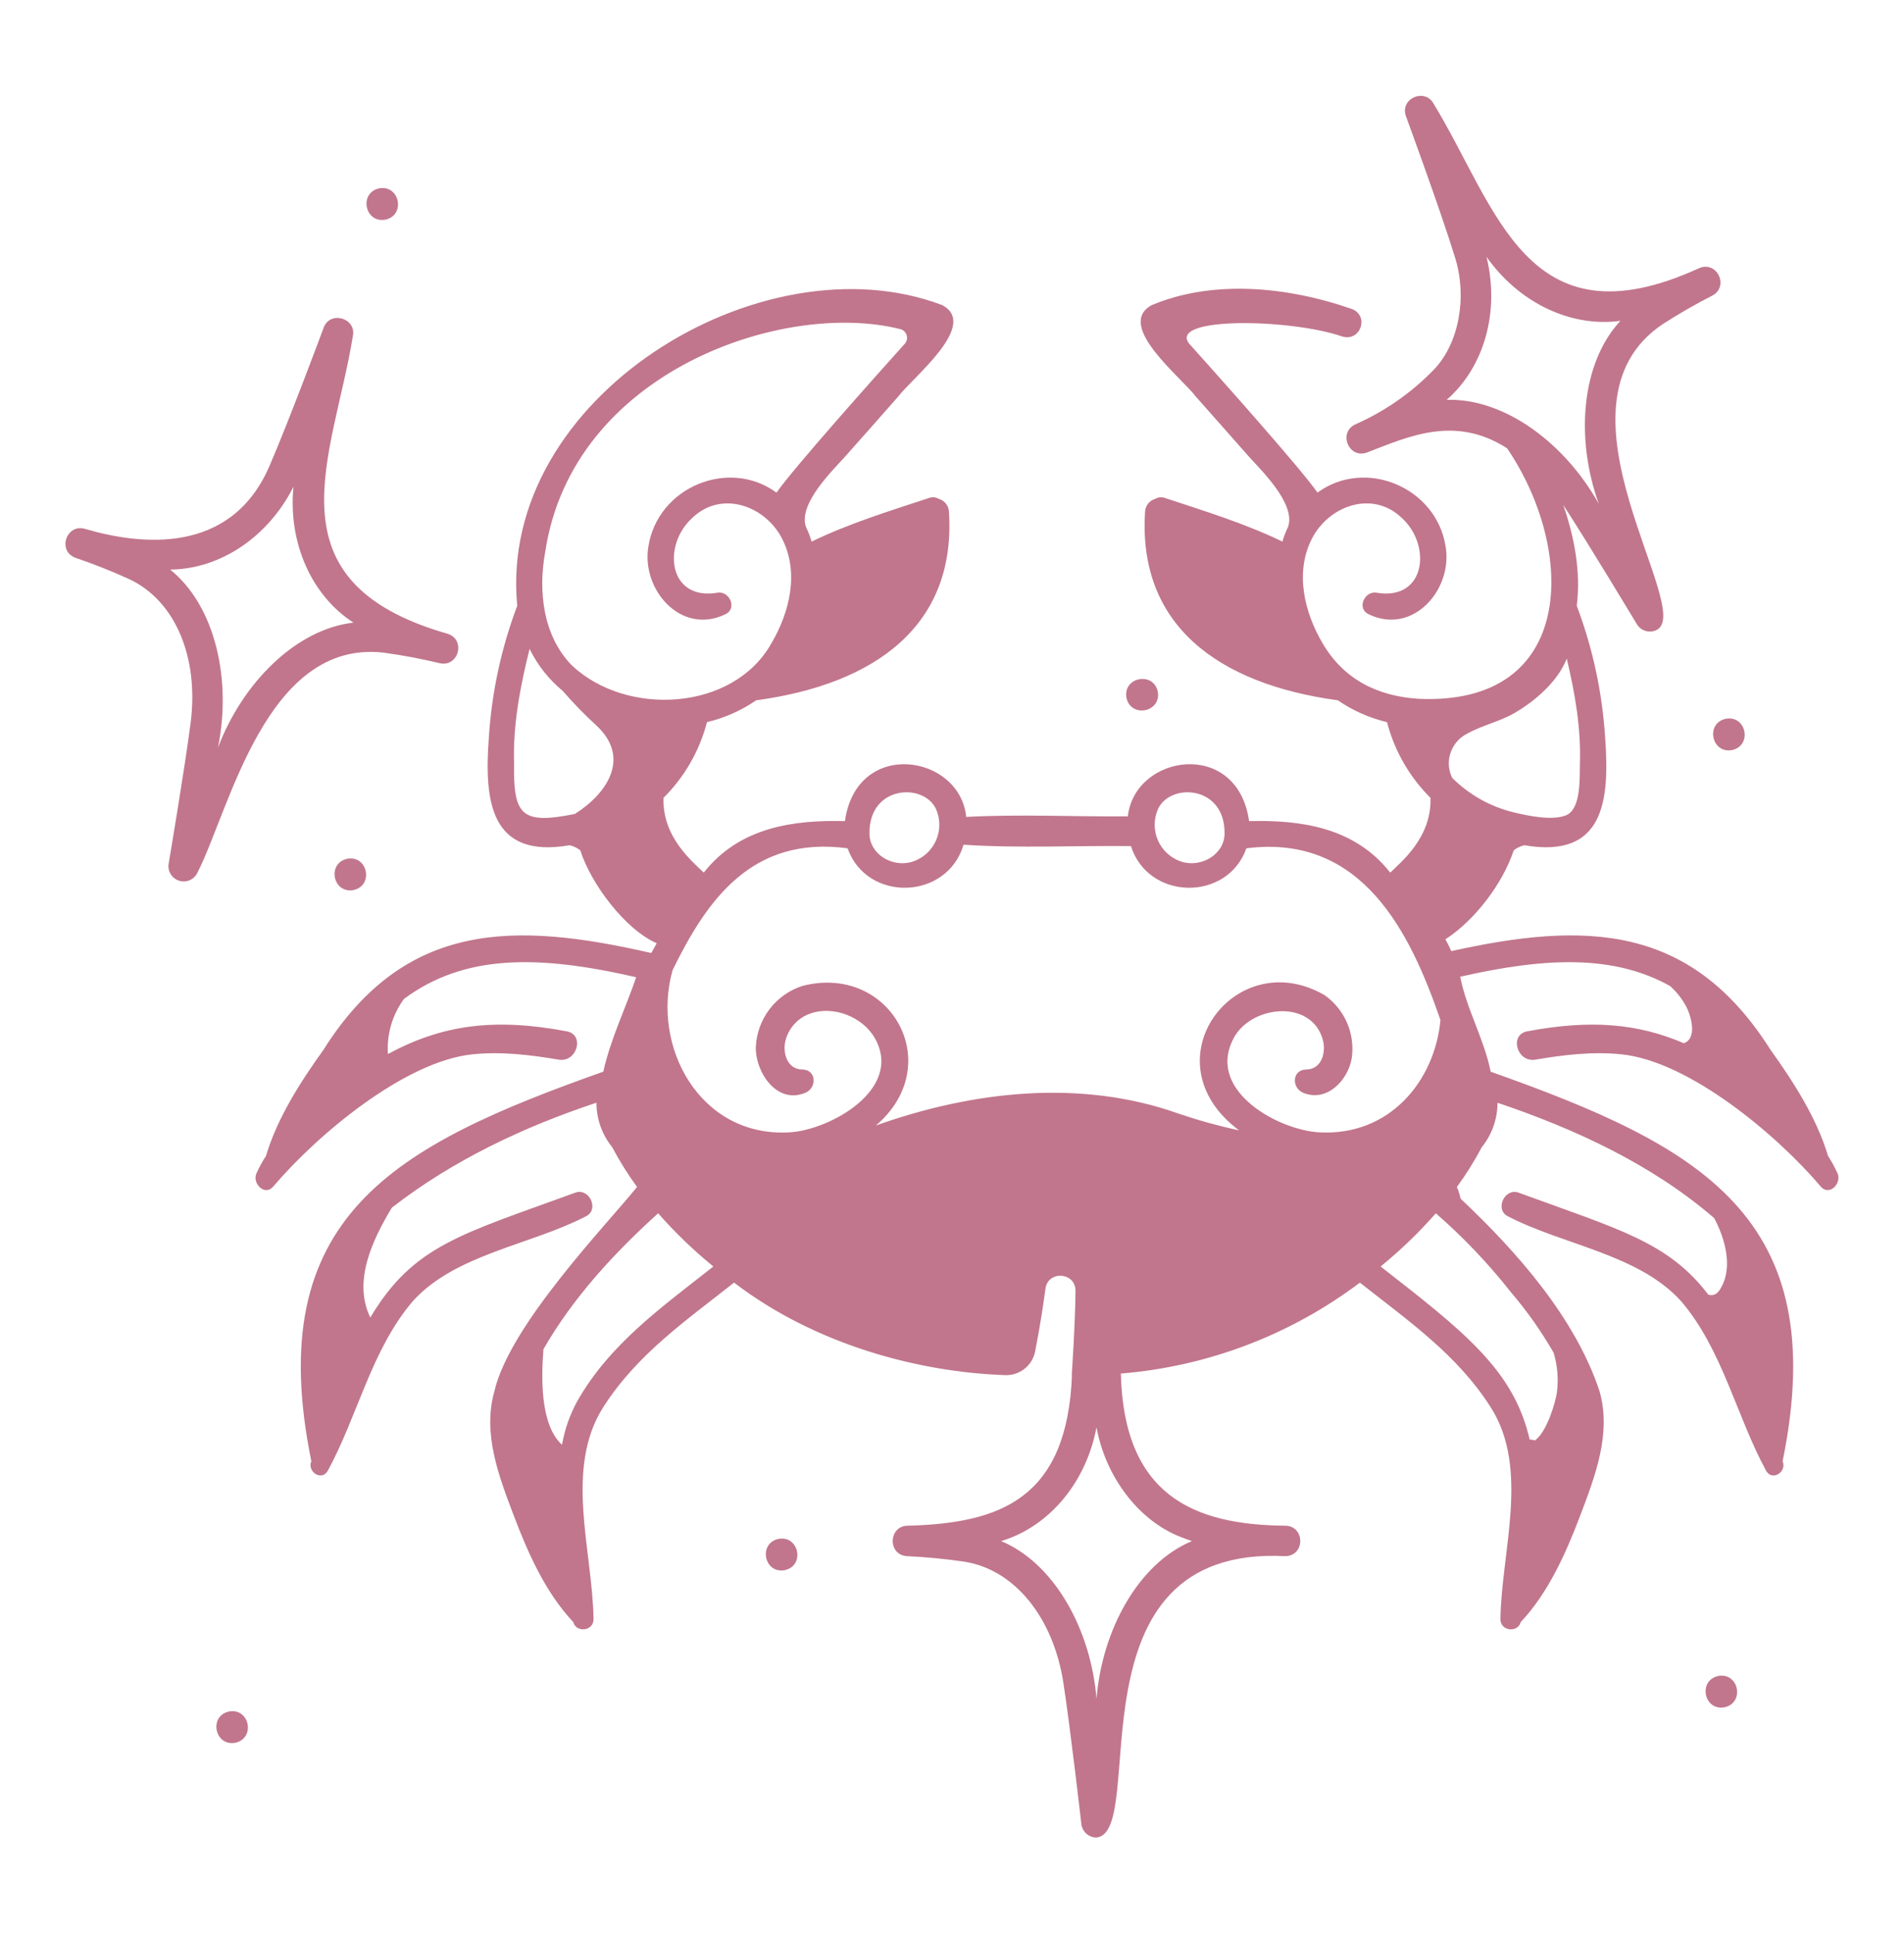 <svg width="65" height="66" viewBox="0 0 65 66" fill="none" xmlns="http://www.w3.org/2000/svg">
<path d="M6.507 24.686C6.309 26.22 5.763 29.451 5.758 29.483C5.736 29.609 5.762 29.738 5.83 29.846C5.898 29.954 6.003 30.034 6.126 30.069C6.248 30.105 6.38 30.094 6.495 30.039C6.61 29.983 6.701 29.888 6.75 29.77C7.841 27.625 9.08 21.832 13.086 22.279C13.732 22.366 14.373 22.487 15.007 22.639C15.666 22.79 15.918 21.811 15.259 21.63C9.062 19.844 11.375 15.607 12.046 11.475C12.178 10.863 11.268 10.589 11.049 11.187C11.038 11.219 9.875 14.35 9.182 15.949C7.85 18.964 4.789 18.605 2.91 18.057C2.264 17.859 1.941 18.817 2.585 19.045C3.202 19.255 3.808 19.496 4.401 19.766C5.972 20.493 6.799 22.424 6.507 24.686ZM10.018 16.617C9.834 18.504 10.616 20.321 12.067 21.255C10.101 21.479 8.277 23.314 7.441 25.523C7.914 23.209 7.352 20.684 5.809 19.444C7.535 19.43 9.167 18.311 10.018 16.617Z" fill="#C1768D"/>
<path d="M12.944 6.43C12.244 6.582 12.452 7.626 13.156 7.499C13.856 7.347 13.648 6.303 12.944 6.43Z" fill="#C1768D"/>
<path d="M38.456 23.822C38.608 24.522 39.652 24.314 39.525 23.609C39.373 22.909 38.328 23.117 38.456 23.822Z" fill="#C1768D"/>
<path d="M12.066 30.385C12.766 30.233 12.558 29.189 11.854 29.316C11.154 29.468 11.362 30.513 12.066 30.385Z" fill="#C1768D"/>
<path d="M58.916 24.537C58.216 24.689 58.424 25.733 59.129 25.606C59.829 25.453 59.621 24.409 58.916 24.537Z" fill="#C1768D"/>
<path d="M26.577 52.534C25.877 52.685 26.084 53.73 26.789 53.602C27.489 53.451 27.281 52.406 26.577 52.534Z" fill="#C1768D"/>
<path d="M58.659 57.214C57.959 57.366 58.167 58.41 58.871 58.283C59.571 58.131 59.363 57.086 58.659 57.214Z" fill="#C1768D"/>
<path d="M7.819 58.426C7.119 58.577 7.327 59.622 8.031 59.494C8.731 59.343 8.523 58.298 7.819 58.426Z" fill="#C1768D"/>
<path d="M57.48 35.612C55.905 34.936 54.297 34.801 52.148 35.205C51.511 35.313 51.783 36.281 52.415 36.174C53.385 36.009 54.381 35.89 55.365 35.993C57.683 36.238 60.671 38.753 62.153 40.501C62.441 40.852 62.886 40.401 62.731 40.055C62.638 39.849 62.529 39.65 62.406 39.461C62.021 38.161 61.215 36.915 60.438 35.83C57.723 31.542 54.137 31.449 49.545 32.469C49.484 32.332 49.417 32.197 49.344 32.065C50.34 31.424 51.297 30.174 51.677 29.028L51.68 29.024C51.787 28.944 51.908 28.886 52.038 28.854C54.776 29.327 54.95 27.31 54.799 25.203C54.703 23.655 54.376 22.13 53.828 20.679C53.973 19.526 53.749 18.343 53.367 17.237C54.227 18.556 55.862 21.279 55.879 21.307C55.944 21.416 56.048 21.498 56.17 21.536C56.292 21.574 56.423 21.566 56.54 21.513C57.938 20.887 52.617 13.852 56.759 11.068C57.307 10.715 57.872 10.389 58.452 10.093C59.05 9.779 58.606 8.871 57.988 9.163C52.12 11.836 51.117 7.112 48.941 3.539C48.636 2.989 47.781 3.365 47.997 3.968C48.008 4 49.163 7.134 49.676 8.8C50.097 10.164 49.8 11.732 48.954 12.615C48.192 13.403 47.285 14.037 46.283 14.481C45.664 14.751 46.041 15.689 46.679 15.443C48.087 14.902 49.667 14.161 51.45 15.303C53.814 18.779 53.822 24.104 48.422 23.855C47.013 23.763 45.872 23.189 45.15 21.959C44.53 20.901 44.2 19.551 44.781 18.4C45.358 17.259 46.862 16.718 47.859 17.685C48.879 18.616 48.675 20.495 47.022 20.239C46.598 20.137 46.3 20.761 46.716 20.965C48.236 21.709 49.619 20.113 49.347 18.63C49.019 16.633 46.609 15.622 44.977 16.816C44.404 15.988 41.571 12.817 40.599 11.734C39.865 10.805 44.039 10.874 45.82 11.486C46.449 11.678 46.76 10.774 46.142 10.545C43.846 9.748 41.342 9.566 39.322 10.415C38.05 11.1 40.332 12.885 40.819 13.533C41.42 14.214 42.022 14.894 42.625 15.575C43.044 16.046 44.24 17.189 43.975 17.98C43.896 18.144 43.831 18.314 43.779 18.489C42.509 17.871 41.108 17.442 39.776 17.002C39.721 16.98 39.661 16.972 39.602 16.977C39.544 16.983 39.486 17.001 39.436 17.031C39.343 17.058 39.261 17.112 39.2 17.186C39.139 17.26 39.101 17.351 39.093 17.446C38.83 21.32 41.562 23.349 45.672 23.907C46.181 24.257 46.75 24.51 47.351 24.653C47.605 25.631 48.117 26.523 48.834 27.236C48.885 28.603 47.798 29.45 47.461 29.79C46.239 28.232 44.386 27.986 42.642 28.031C42.246 25.204 38.74 25.738 38.503 27.868C36.666 27.884 34.823 27.79 32.986 27.888C32.769 25.744 29.242 25.193 28.845 28.031C27.098 27.986 25.248 28.233 24.025 29.79C23.689 29.45 22.601 28.603 22.652 27.236C23.369 26.523 23.881 25.631 24.135 24.652C24.736 24.509 25.306 24.257 25.815 23.907C29.924 23.35 32.658 21.32 32.394 17.446C32.385 17.35 32.348 17.259 32.286 17.185C32.225 17.111 32.143 17.057 32.051 17.031C32 17.001 31.943 16.982 31.884 16.977C31.825 16.972 31.766 16.98 31.711 17.001C30.379 17.441 28.978 17.871 27.708 18.489C27.656 18.314 27.59 18.144 27.511 17.979C27.247 17.189 28.443 16.046 28.862 15.574C29.466 14.895 30.068 14.215 30.668 13.532C31.155 12.889 33.437 11.089 32.165 10.415C26.005 8.076 16.971 13.576 17.658 20.679C17.11 22.13 16.783 23.655 16.687 25.203C16.535 27.311 16.712 29.328 19.448 28.854C19.578 28.886 19.7 28.944 19.806 29.024L19.809 29.028C20.177 30.171 21.332 31.723 22.419 32.2C22.357 32.311 22.295 32.421 22.235 32.534C17.58 31.468 13.837 31.412 11.048 35.83C10.271 36.915 9.465 38.16 9.08 39.461C8.957 39.65 8.848 39.849 8.755 40.055C8.599 40.401 9.045 40.852 9.333 40.501C10.812 38.756 13.802 36.237 16.121 35.993C17.105 35.89 18.101 36.009 19.071 36.174C19.703 36.281 19.975 35.313 19.338 35.205C16.839 34.736 15.075 34.994 13.243 35.982C13.199 35.309 13.393 34.642 13.793 34.099C15.857 32.57 18.369 32.591 21.718 33.36C21.354 34.431 20.841 35.474 20.596 36.584C13.456 39.116 8.92 41.525 10.629 49.883C10.476 50.236 10.977 50.582 11.19 50.209C12.212 48.332 12.684 46.059 14.102 44.409C15.555 42.811 18.116 42.502 20.002 41.523C20.46 41.305 20.137 40.561 19.659 40.708C15.752 42.135 14.118 42.503 12.641 44.978C12.046 43.745 12.701 42.353 13.375 41.23C15.444 39.616 17.881 38.466 20.362 37.644C20.361 38.196 20.551 38.732 20.899 39.161C21.149 39.634 21.433 40.088 21.748 40.52C20.695 41.826 17.395 45.235 16.877 47.498C16.468 48.943 17.031 50.4 17.542 51.745C18.024 53.017 18.624 54.368 19.568 55.371C19.67 55.754 20.267 55.678 20.262 55.277C20.233 52.961 19.253 50.144 20.594 48.039C21.743 46.235 23.423 45.079 25.06 43.785C27.856 45.927 31.411 46.845 34.306 46.943C34.547 46.955 34.784 46.879 34.974 46.73C35.163 46.581 35.293 46.369 35.339 46.132C35.516 45.226 35.63 44.45 35.691 43.99C35.779 43.363 36.714 43.425 36.716 44.061C36.709 45.177 36.588 46.935 36.588 46.941H36.596C36.43 51.167 34.149 51.997 31.005 52.084C30.33 52.071 30.284 53.083 30.967 53.124C31.618 53.154 32.267 53.216 32.912 53.311C34.623 53.573 35.954 55.198 36.303 57.452C36.539 58.98 36.913 62.236 36.916 62.269C36.931 62.396 36.992 62.513 37.087 62.598C37.182 62.683 37.305 62.73 37.433 62.73C39.239 62.527 36.323 52.723 43.899 53.124C44.574 53.085 44.544 52.076 43.861 52.084C40.723 52.053 38.366 51.031 38.264 46.89C41.224 46.649 44.054 45.573 46.425 43.786C48.062 45.08 49.742 46.236 50.891 48.04C52.231 50.145 51.252 52.962 51.223 55.278C51.218 55.679 51.815 55.755 51.917 55.372C52.861 54.368 53.46 53.018 53.943 51.746C54.454 50.401 55.017 48.943 54.608 47.498C53.775 44.978 51.769 42.716 49.863 40.92C49.834 40.783 49.792 40.649 49.736 40.521C50.052 40.089 50.336 39.635 50.586 39.162C50.934 38.733 51.123 38.197 51.122 37.645C53.761 38.535 56.397 39.75 58.518 41.582C58.876 42.245 59.165 43.225 58.763 43.941C58.65 44.168 58.502 44.253 58.32 44.198C56.955 42.403 55.276 41.969 51.826 40.709C51.347 40.561 51.025 41.307 51.482 41.524C53.369 42.504 55.928 42.812 57.382 44.41C58.801 46.06 59.273 48.333 60.294 50.211C60.506 50.581 61.011 50.239 60.856 49.884C62.567 41.518 58.019 39.115 50.889 36.585C50.67 35.474 50.066 34.456 49.85 33.343C52.814 32.668 55.106 32.598 57.013 33.66C57.259 33.878 57.459 34.142 57.603 34.438C57.757 34.777 57.922 35.47 57.48 35.612ZM49.405 13.649H49.388C50.69 12.516 51.201 10.604 50.746 8.764C51.833 10.317 53.61 11.188 55.319 10.953C53.971 12.402 53.78 14.982 54.582 17.204C53.439 15.145 51.378 13.595 49.405 13.649ZM50.074 25.052C50.597 24.758 51.201 24.636 51.725 24.328C52.409 23.927 53.177 23.271 53.487 22.484C53.765 23.654 53.976 24.849 53.936 26.056C53.923 26.514 53.99 27.607 53.469 27.829C53.006 28.026 52.169 27.852 51.707 27.739C50.9 27.55 50.161 27.139 49.574 26.553C49.445 26.287 49.425 25.981 49.519 25.701C49.613 25.42 49.812 25.188 50.075 25.052H50.074ZM39.539 27.604C39.971 26.711 41.839 26.816 41.804 28.474C41.789 29.175 41.002 29.633 40.325 29.413C40.149 29.354 39.986 29.259 39.849 29.133C39.712 29.008 39.602 28.854 39.528 28.684C39.454 28.513 39.417 28.328 39.419 28.142C39.421 27.956 39.462 27.773 39.539 27.604ZM31.947 27.604C32.025 27.773 32.066 27.956 32.068 28.142C32.069 28.328 32.032 28.513 31.958 28.683C31.884 28.854 31.774 29.007 31.637 29.133C31.5 29.259 31.338 29.354 31.161 29.413C30.484 29.634 29.698 29.175 29.683 28.474C29.647 26.816 31.515 26.711 31.947 27.604ZM19.623 27.787C17.792 28.157 17.522 27.828 17.55 26.056C17.507 24.735 17.762 23.427 18.079 22.152C18.349 22.704 18.734 23.191 19.208 23.583C19.571 24.001 19.957 24.398 20.365 24.772C21.539 25.866 20.735 27.085 19.624 27.787L19.623 27.787ZM19.517 22.71C18.534 21.7 18.368 20.175 18.612 18.846C19.535 12.681 26.748 10.234 30.728 11.234C30.78 11.246 30.828 11.271 30.867 11.307C30.906 11.343 30.935 11.389 30.951 11.44C30.967 11.49 30.97 11.544 30.958 11.596C30.947 11.648 30.922 11.696 30.887 11.736C29.913 12.82 27.083 15.989 26.509 16.817C24.877 15.623 22.468 16.632 22.14 18.63C21.868 20.114 23.251 21.71 24.771 20.965C25.187 20.762 24.889 20.138 24.465 20.239C22.81 20.495 22.608 18.614 23.628 17.686C24.624 16.719 26.129 17.259 26.706 18.401C27.287 19.552 26.957 20.901 26.336 21.959C25.027 24.292 21.373 24.469 19.518 22.71H19.517ZM19.703 47.84C19.451 48.302 19.276 48.803 19.186 49.322C18.424 48.627 18.481 46.972 18.553 46.058C19.56 44.301 20.981 42.762 22.468 41.419C23.045 42.076 23.676 42.683 24.353 43.235C22.622 44.603 20.823 45.864 19.703 47.84H19.703ZM40.273 52.455C40.413 52.511 40.552 52.562 40.691 52.609C38.864 53.371 37.623 55.64 37.433 57.995C37.245 55.64 36.002 53.371 34.176 52.609C35.829 52.116 37.086 50.587 37.433 48.724C37.742 50.412 38.857 51.89 40.273 52.455L40.273 52.455ZM45.042 38.656C43.66 38.581 41.266 37.278 42.06 35.555C42.583 34.317 44.798 34.048 45.169 35.532C45.266 35.952 45.111 36.505 44.592 36.511C44.104 36.517 44.088 37.136 44.485 37.303C45.291 37.642 46.016 36.886 46.145 36.131C46.206 35.722 46.152 35.303 45.989 34.922C45.826 34.542 45.561 34.214 45.223 33.974C42.162 32.197 39.143 36.237 42.3 38.587C41.604 38.438 40.917 38.248 40.244 38.019C36.882 36.819 33.179 37.252 29.902 38.422C32.338 36.351 30.406 32.883 27.395 33.656C26.948 33.8 26.556 34.077 26.272 34.45C25.987 34.824 25.823 35.275 25.803 35.744C25.787 36.608 26.52 37.714 27.497 37.304C27.891 37.138 27.881 36.517 27.39 36.511C26.875 36.505 26.713 35.953 26.812 35.532C26.865 35.32 26.97 35.123 27.117 34.961C27.264 34.799 27.449 34.676 27.655 34.602C28.45 34.318 29.455 34.713 29.867 35.443C30.848 37.18 28.336 38.581 26.939 38.657C23.879 38.822 22.223 35.708 22.963 33.114C24.128 30.734 25.663 28.52 28.935 28.959C29.598 30.816 32.336 30.732 32.894 28.837C34.793 28.962 36.706 28.863 38.608 28.883C39.199 30.744 41.9 30.791 42.55 28.959C46.519 28.453 48.156 31.866 49.175 34.822C48.983 36.896 47.445 38.786 45.042 38.656L45.042 38.656ZM51.572 44.103C52.125 44.749 52.617 45.445 53.04 46.182C53.173 46.626 53.21 47.093 53.148 47.552C53.096 47.875 52.823 48.861 52.402 49.174C52.344 49.153 52.283 49.143 52.222 49.146C51.679 46.783 50.017 45.483 47.132 43.235C47.81 42.683 48.441 42.076 49.017 41.419C49.951 42.232 50.807 43.131 51.573 44.103L51.572 44.103Z" fill="#C1768D"/>
</svg>
